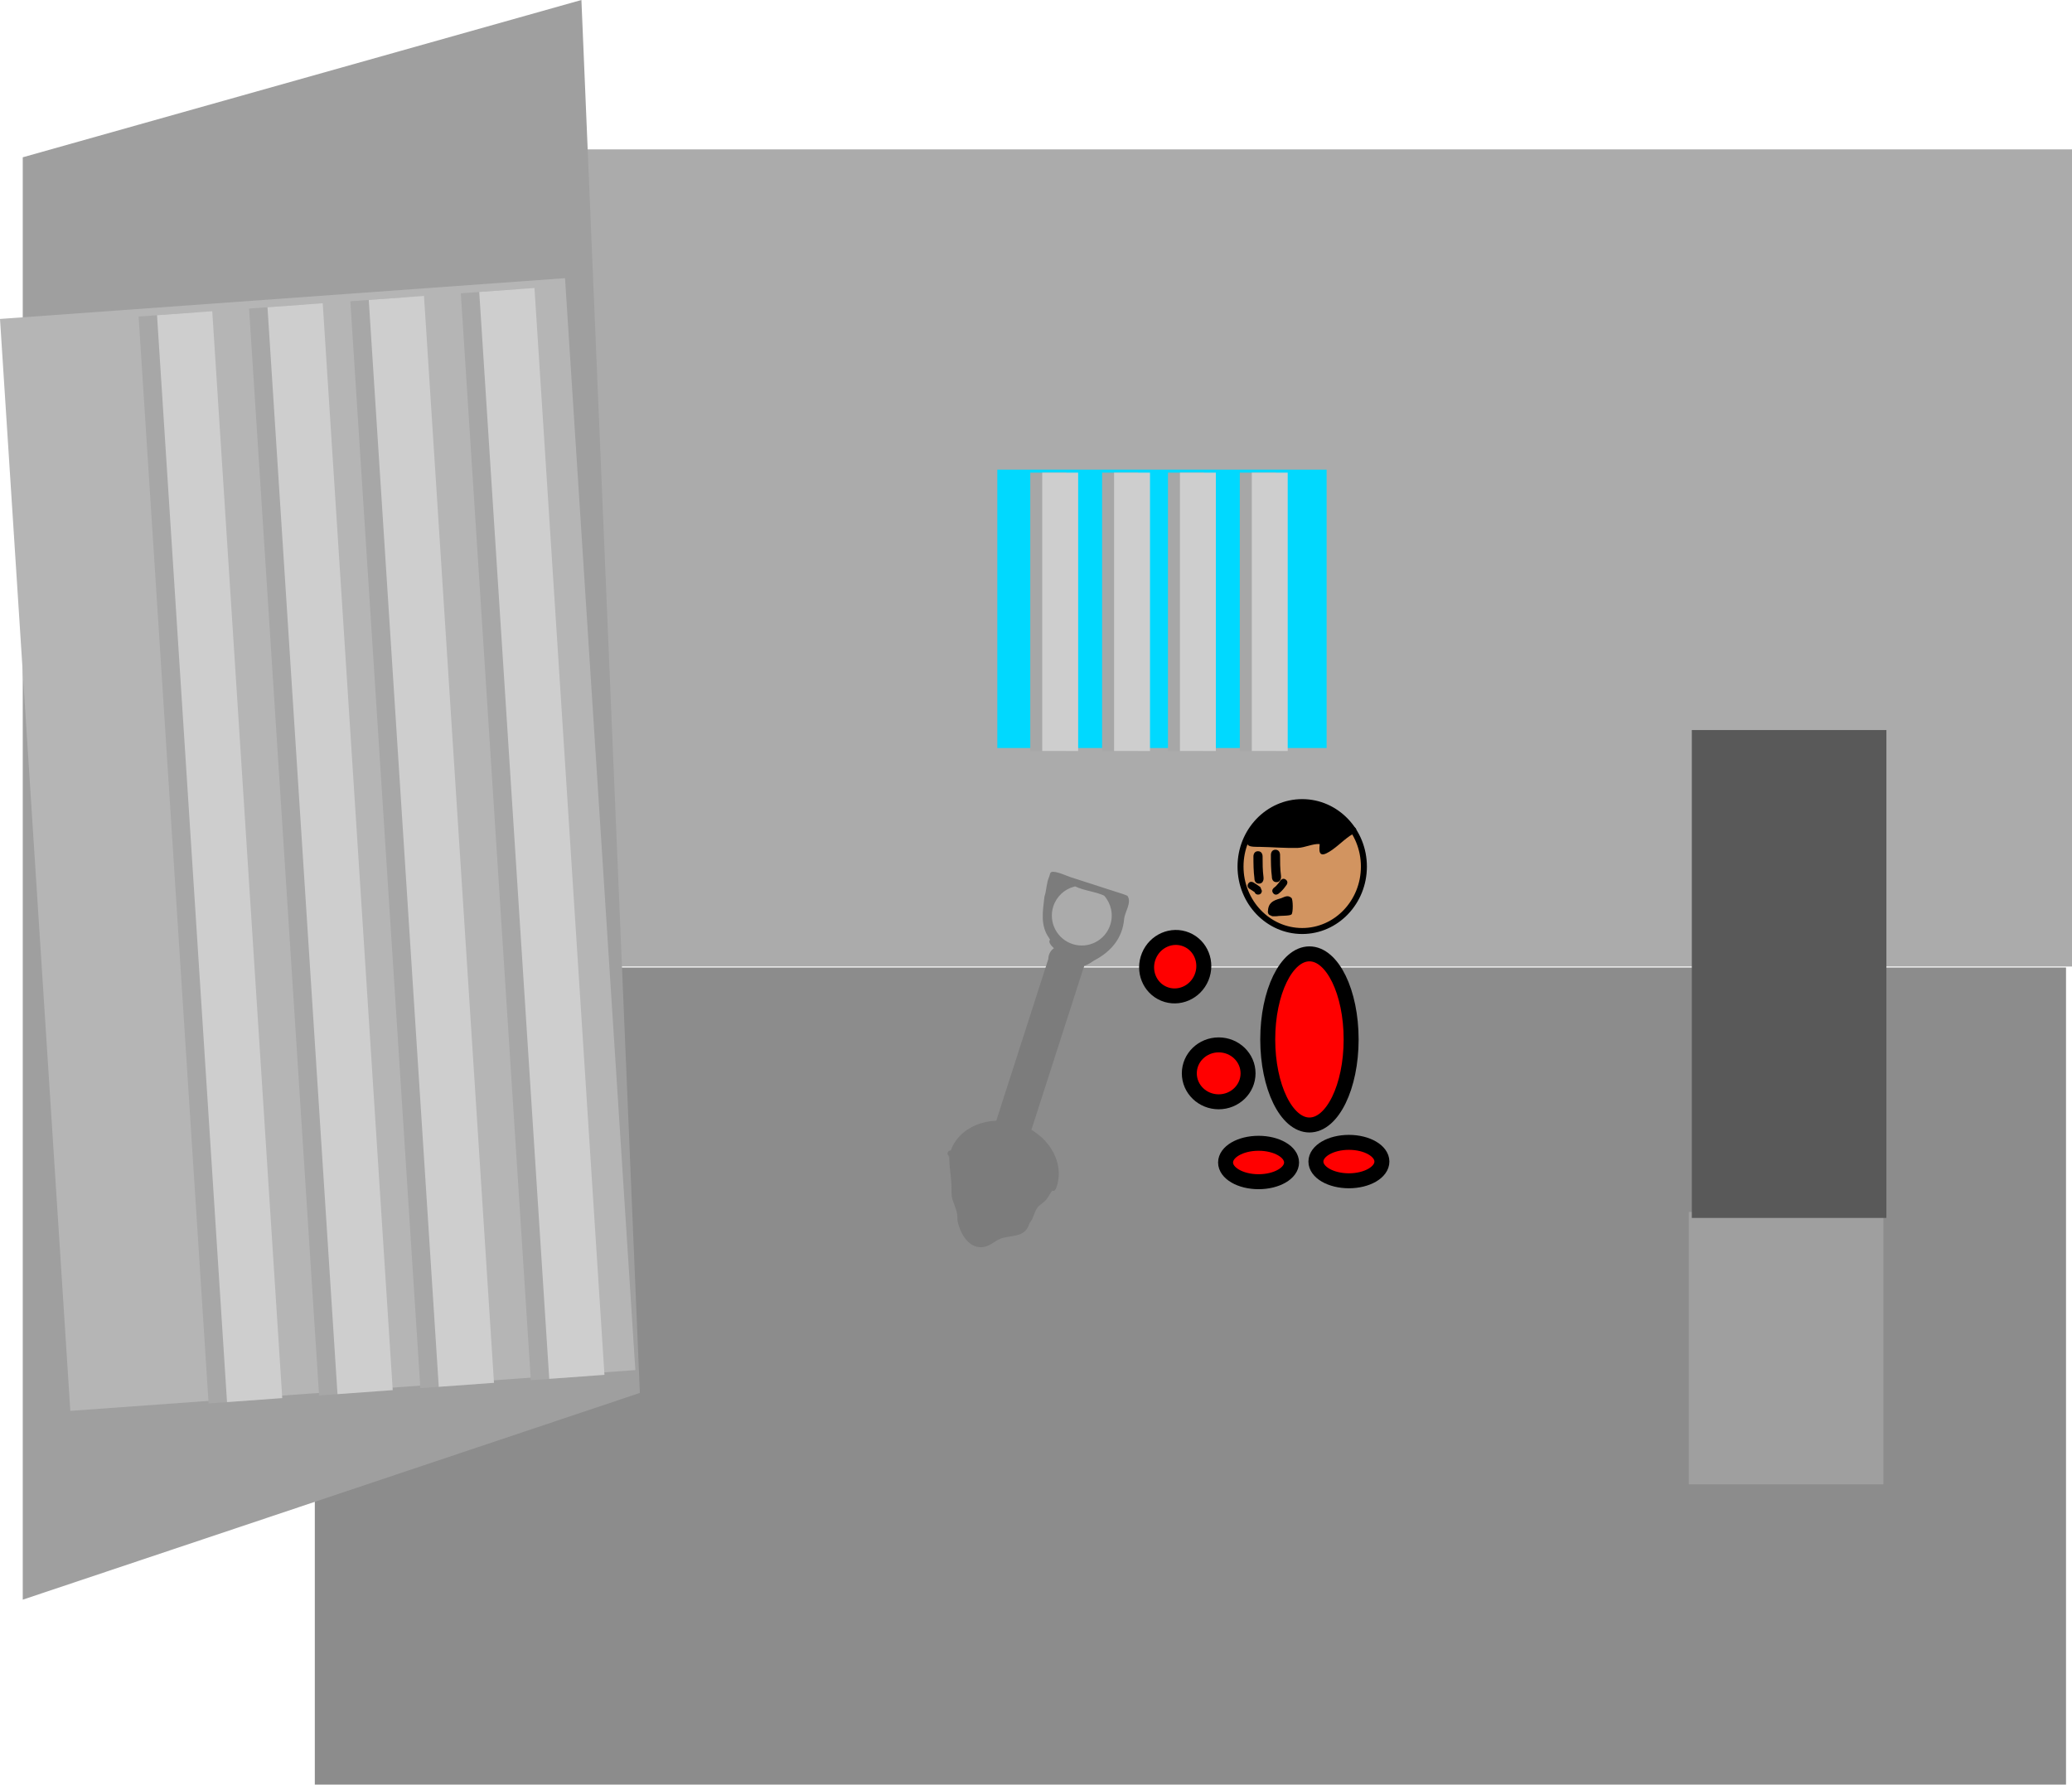<svg version="1.1" xmlns="http://www.w3.org/2000/svg" xmlns:xlink="http://www.w3.org/1999/xlink" width="692.165" height="596.245" viewBox="0,0,692.165,596.245"><g transform="translate(150.665,83.41)"><g data-paper-data="{&quot;isPaintingLayer&quot;:true}" fill-rule="nonzero" stroke-linecap="butt" stroke-linejoin="miter" stroke-miterlimit="10" stroke-dasharray="" stroke-dashoffset="0" style="mix-blend-mode: normal"><path d="M-45.5,512.835v-273h585v273z" fill="#8c8c8c" stroke="none" stroke-width="0"/><path d="M-43.5,239.5v-273h585v273z" fill="#ababab" stroke="none" stroke-width="0"/><path d="M182.5,166.5v-93h110v93z" fill="#00d9ff" stroke="none" stroke-width="0"/><g fill="#a7a7a7" stroke="none" stroke-width="0"><path d="M193.5,167.5v-93h12v93z"/><path d="M217.5,167.5v-93h12v93z"/><path d="M239.5,167.5v-93h12v93z"/><path d="M263.5,167.5v-93h12v93z"/></g><path d="M197.5,167.5v-93h12v93z" fill="#cecece" stroke="none" stroke-width="0"/><path d="M221.5,167.5v-93h12v93z" fill="#cecece" stroke="none" stroke-width="0"/><path d="M243.5,167.5v-93h12v93z" fill="#cecece" stroke="none" stroke-width="0"/><path d="M267.5,167.5v-93h12v93z" fill="#cecece" stroke="none" stroke-width="0"/><path d="M413.5,412.5v-91h65v91z" fill="#9f9f9f" stroke="none" stroke-width="0"/><path d="" fill="#000000" stroke="none" stroke-width="0.5"/><path d="M286.762,235.277c7.693,0 13.93,12.799 13.93,28.587c0,15.788 -6.237,28.587 -13.93,28.587c-7.693,0 -13.93,-12.799 -13.93,-28.587c0,-15.788 6.237,-28.587 13.93,-28.587z" data-paper-data="{&quot;index&quot;:null}" fill="#ff0000" stroke="#000000" stroke-width="5"/><path d="M256.445,265.685c5.419,0 9.811,4.258 9.811,9.51c0,5.252 -4.393,9.51 -9.811,9.51c-5.419,0 -9.811,-4.258 -9.811,-9.51c0,-5.252 4.393,-9.51 9.811,-9.51z" data-paper-data="{&quot;index&quot;:null}" fill="#ff0000" stroke="#000000" stroke-width="5"/><path d="M299.945,298.252c6.088,0 11.023,2.874 11.023,6.42c0,3.546 -4.935,6.42 -11.023,6.42c-6.088,0 -11.023,-2.874 -11.023,-6.42c0,-3.546 4.935,-6.42 11.023,-6.42z" data-paper-data="{&quot;index&quot;:null}" fill="#ff0000" stroke="#000000" stroke-width="5"/><path d="M269.768,298.56c6.088,0 11.023,2.874 11.023,6.42c0,3.546 -4.935,6.42 -11.023,6.42c-6.088,0 -11.023,-2.874 -11.023,-6.42c0,-3.546 4.935,-6.42 11.023,-6.42z" data-paper-data="{&quot;index&quot;:null}" fill="#ff0000" stroke="#000000" stroke-width="5"/><path d="M-143.062,451.039v-481.896l186.622,-52.553c0,0 11.376,271.227 14.927,355.877c1.969,46.956 4.593,109.503 4.593,109.503z" fill="#9f9f9f" stroke="none" stroke-width="0"/><path d="M-127.173,387.961l-23.492,-364.81l188.751,-13.626l23.492,364.81z" fill="#b5b5b5" stroke="none" stroke-width="0"/><g stroke="none" stroke-width="0"><g fill="#a7a7a7"><path d="M-80.979,385.475l-23.383,-363.125l18.452,-1.332l23.383,363.125z"/><path d="M-44.075,382.81l-23.383,-363.125l18.452,-1.332l23.383,363.125z"/><path d="M-10.246,380.368l-23.383,-363.125l18.452,-1.332l23.383,363.125z"/><path d="M26.658,377.704l-23.383,-363.125l18.452,-1.332l23.383,363.125z"/></g><path d="M-74.828,385.03l-23.383,-363.125l18.452,-1.332l23.383,363.125z" fill="#cecece"/><path d="M-37.924,382.366l-23.383,-363.125l18.452,-1.332l23.383,363.125z" fill="#cecece"/><path d="M-4.096,379.924l-23.383,-363.125l18.452,-1.332l23.383,363.125z" fill="#cecece"/><path d="M32.809,377.26l-23.383,-363.125l18.452,-1.332l23.383,363.125z" fill="#cecece"/></g><g fill="#7c7c7c" stroke="none"><path d="M181.477,293.094l18.548,-57.624l11.525,3.71l-18.548,57.624z" stroke-width="0"/><path d="M211.452,239.374c-0.859,2.668 -4.174,3.989 -7.404,2.949c-3.23,-1.04 -5.152,-4.046 -4.294,-6.714c0.859,-2.668 4.174,-3.989 7.404,-2.949c3.23,1.04 5.152,4.046 4.294,6.714z" stroke-width="0"/><path d="M202.371,312.925c-1.124,3.493 -2.046,0.099 -4.683,-0.436c-3.672,-0.744 -9.117,-2.463 -14.839,-4.304c-5.755,-1.852 -11.708,-4.064 -14.538,-5.44c-2.004,-0.975 -2.656,2.186 -1.541,-1.279c2.69,-8.356 12.84,-12.565 22.67,-9.401c9.831,3.164 15.62,12.504 12.93,20.86z" stroke-width="0"/><path d="M201.578,313.418c-0.087,0.27 -0.225,0.438 -0.379,0.541c-0.972,1.05 -1.468,2.319 -2.367,3.429c-0.989,1.221 -2.372,1.68 -3.192,3.059c-0.949,1.595 -1.085,3.271 -2.379,4.804c-1.402,4.567 -4.972,3.953 -8.786,4.883c-2.687,0.655 -4.092,2.917 -7.088,3.141c-4.768,0.357 -7.628,-5.25 -8.227,-9.161c0.182,-2.559 -0.896,-4.433 -1.63,-6.729c-0.478,-1.495 -0.291,-3.03 -0.345,-4.554c-0.118,-3.335 -0.796,-6.621 -0.745,-9.97c-0.253,-0.13 -0.734,-0.481 -0.503,-1.196c0.218,-0.677 0.762,-0.718 1.058,-0.684c0.141,-0.072 0.321,-0.113 0.55,-0.098c0.467,0.031 0.701,0.266 0.818,0.508c6.758,2.12 13.761,3.873 20.61,6.078c3.699,1.191 8.049,1.476 10.899,4.378l0.197,0.058c0.191,-0.219 0.516,-0.418 1.028,-0.253c0.952,0.306 0.646,1.258 0.646,1.258l-0.107,0.241c-0.008,0.083 -0.026,0.172 -0.056,0.268z" stroke-width="0.5"/><path d="M208.186,212.9l-0.154,-0.05c-3.126,0.873 -5.768,3.25 -6.837,6.571c-1.692,5.257 1.198,10.891 6.455,12.583c5.257,1.692 10.891,-1.198 12.583,-6.455c1.127,-3.501 0.222,-7.169 -2.062,-9.729c-2.929,-1.372 -6.698,-1.639 -9.673,-3.088c-0.094,0.021 -0.187,0.044 -0.28,0.068zM202.512,234.358c-1.019,-0.973 -1.807,-1.36 -2.51,-2.697c0,0 -0.326,-0.636 0.111,-1.108c-0.097,-0.202 -0.201,-0.391 -0.32,-0.558c-3.021,-4.247 -2.109,-8.882 -1.553,-13.853c0.723,-2.078 0.6,-4.423 1.563,-6.616c0.241,-0.549 0.248,-1.428 0.823,-1.601c1.425,-0.429 5.045,1.316 6.474,1.776c5.301,1.706 10.602,3.413 15.903,5.119c0.289,0.093 2.832,0.853 3.024,1.154c1.419,2.232 -0.979,5.405 -1.16,7.594c-0.532,6.434 -4.352,10.98 -10.053,13.928c-2.168,1.53 -3.338,2.114 -5.982,1.982c-2.896,0.133 -4.295,-3.185 -6.32,-5.12z" stroke-width="0.5"/></g><path d="M250.714,243.183c-2.066,5.01 -7.676,7.448 -12.532,5.446c-4.855,-2.002 -7.117,-7.686 -5.051,-12.696c2.066,-5.01 7.676,-7.448 12.532,-5.446c4.855,2.002 7.117,7.686 5.051,12.696z" data-paper-data="{&quot;index&quot;:null}" fill="#ff0000" stroke="#000000" stroke-width="5"/><path d="M414.5,323.5v-163h65v163z" fill="#595959" stroke="none" stroke-width="0"/><path d="M284.348,184.576c11.381,0 20.607,9.641 20.607,21.533c0,11.893 -9.226,21.533 -20.607,21.533c-11.381,0 -20.607,-9.641 -20.607,-21.533c0,-11.893 9.226,-21.533 20.607,-21.533z" data-paper-data="{&quot;index&quot;:null}" fill="#d29460" stroke="#000000" stroke-width="2"/><path d="M282.093,185.056c1.798,-0.035 7.235,-1.23 8.699,0.566c1.196,1.468 9.958,3.737 10.333,7.333c0.455,-0.088 0.823,-0.001 1.068,0.324c0.896,1.194 -1.387,2.191 -2.024,2.635c-2.51,1.75 -5.077,4.515 -7.799,5.804c-3.327,1.576 -1.933,-3.099 -2.245,-3.128c-2.119,-0.195 -4.997,1.223 -7.236,1.282c-4.361,0.115 -8.464,-0.266 -12.807,-0.346c-0.551,-0.01 -3.374,0.111 -3.785,-0.609c-0.295,-0.174 -0.492,-0.495 -0.492,-0.862c0,-0.497 0.363,-0.909 0.838,-0.987c1.376,-6.333 9.23,-11.893 15.451,-12.013z" fill="#000000" stroke="none" stroke-width="0.5"/><path d="M269.909,211.818c-1.529,0 -1.529,-1.668 -1.529,-1.668l0.015,-0.002c-0.329,-2.521 -0.343,-4.961 -0.343,-7.504c0,0 0,-1.668 1.529,-1.668c1.529,0 1.529,1.668 1.529,1.668c0,2.386 0.001,4.668 0.312,7.032l0.015,0.474c0,0 0,1.668 -1.529,1.668z" fill="#000000" stroke="none" stroke-width="0.5"/><path d="M275.743,211.318c-1.529,0 -1.529,-1.668 -1.529,-1.668l0.015,-0.002c-0.329,-2.521 -0.343,-4.961 -0.343,-7.504c0,0 0,-1.668 1.529,-1.668c1.529,0 1.529,1.668 1.529,1.668c0,2.386 0.001,4.668 0.312,7.032l0.015,0.474c0,0 0,1.668 -1.529,1.668z" fill="#000000" stroke="none" stroke-width="0.5"/><path d="M278.873,210.471c1,0.75 0.25,1.75 0.25,1.75l-0.75,1c-0.572,0.749 -1.251,1.428 -2,2c0,0 -1,0.75 -1.75,-0.25c-0.75,-1 0.25,-1.75 0.25,-1.75c0.571,-0.418 1.082,-0.929 1.5,-1.5l0.75,-1c0,0 0.75,-1 1.75,-0.25z" fill="#000000" stroke="none" stroke-width="0.5"/><path d="M269.623,215.471c-0.748,0 -1.048,-0.447 -1.169,-0.807c-0.558,-0.398 -1.136,-0.769 -1.724,-1.121c0,0 -1.072,-0.643 -0.429,-1.715c0.643,-1.072 1.715,-0.429 1.715,-0.429c0.809,0.487 1.601,1.006 2.357,1.572l0.5,1.25c0,0 0,1.25 -1.25,1.25z" fill="#000000" stroke="none" stroke-width="0.5"/><path d="M273.797,222.439c-0.924,-0.196 -0.924,-1.218 -0.924,-1.218c0.115,-2.939 1.559,-3.736 4.163,-4.454c1.185,-0.326 2.377,-1.396 3.721,-0.18c0.551,0.499 0.59,5.026 0,5.518c-0.676,0.563 -3.774,0.363 -4.889,0.592l-1.245,0.024c0,0 -0.463,0 -0.826,-0.282z" fill="#000000" stroke="none" stroke-width="0.5"/></g></g></svg>